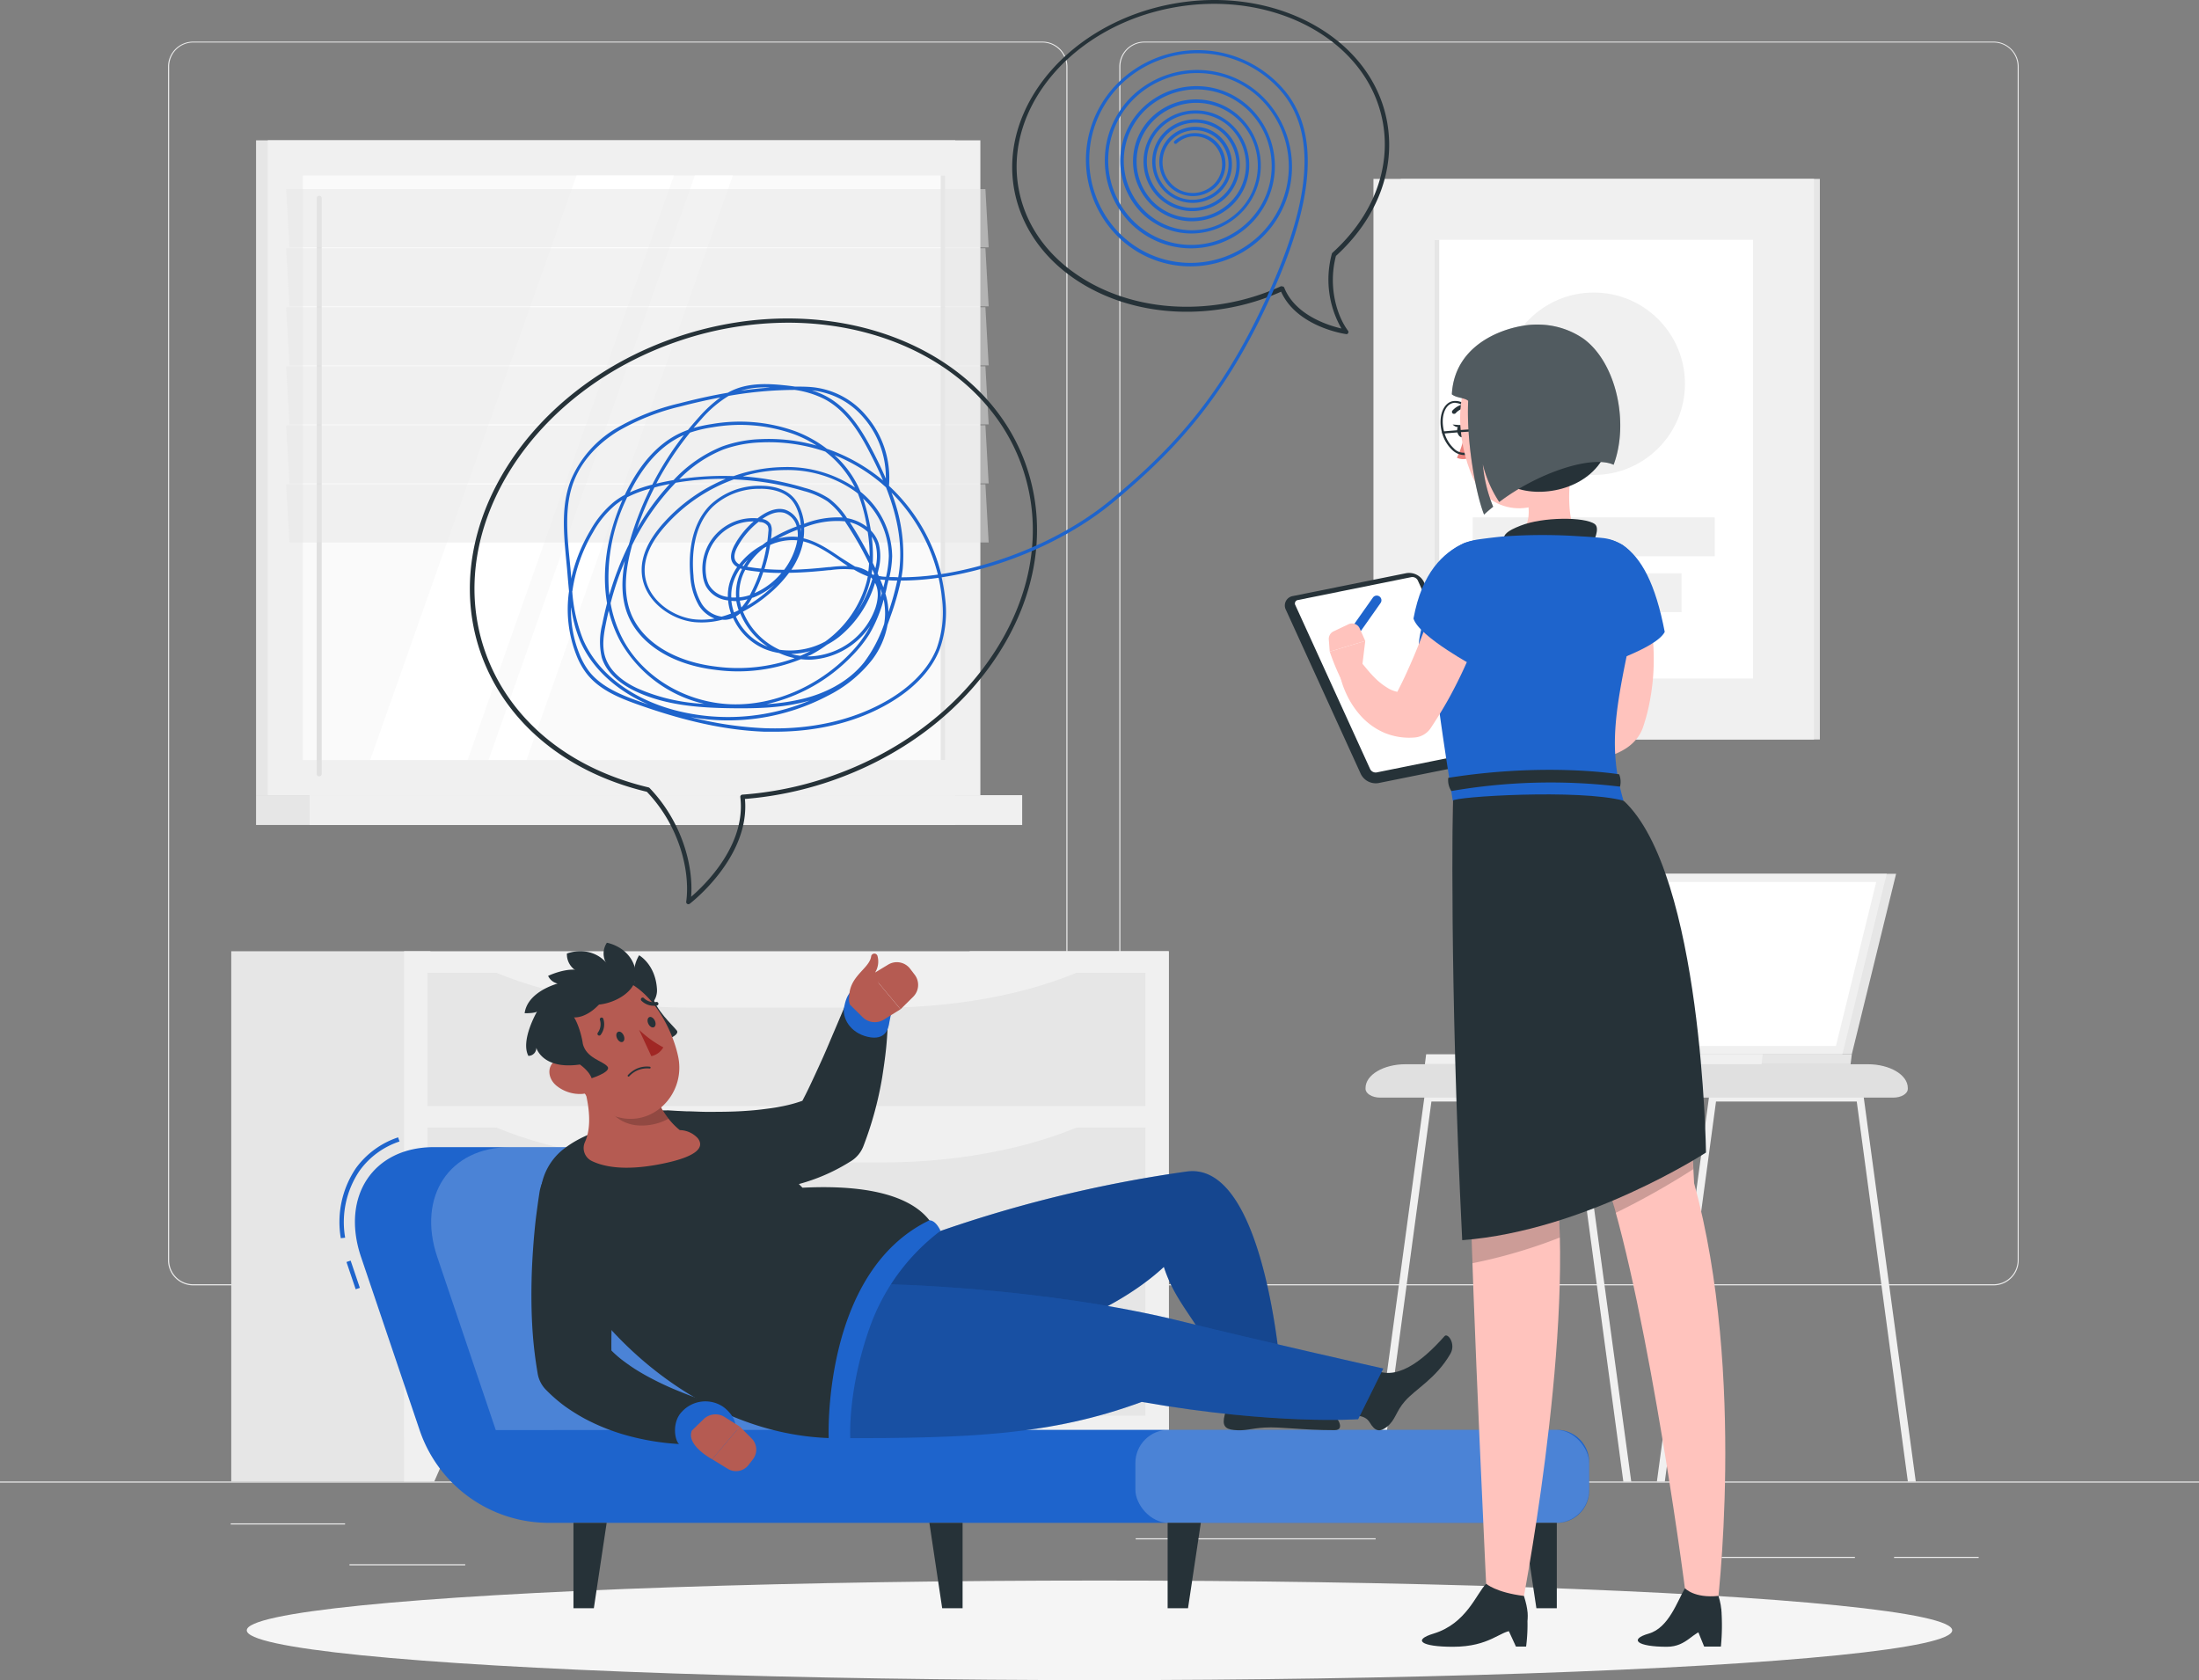 <svg xmlns="http://www.w3.org/2000/svg" width="486.467" height="371.687" viewBox="0 0 486.467 371.687">
  <rect x="0" y="0" width="486.467" height="371.687" fill="#808080" stroke="none"/>
  <g id="Psychologist-rafiki" transform="translate(0 -45.534)">
    <g id="freepik--background-complete--inject-1" transform="translate(0 54.744)">
      <rect id="Rectangle_1538" data-name="Rectangle 1538" width="486.467" height="0.243" transform="translate(0 318.539)" fill="#ebebeb"/>
      <rect id="Rectangle_1539" data-name="Rectangle 1539" width="25.296" height="0.243" transform="translate(51.04 327.801)" fill="#ebebeb"/>
      <rect id="Rectangle_1540" data-name="Rectangle 1540" width="52.636" height="0.243" transform="translate(142.37 325.164)" fill="#ebebeb"/>
      <rect id="Rectangle_1541" data-name="Rectangle 1541" width="25.608" height="0.243" transform="translate(77.309 336.84)" fill="#ebebeb"/>
      <rect id="Rectangle_1542" data-name="Rectangle 1542" width="18.71" height="0.243" transform="translate(419.014 335.205)" fill="#ebebeb"/>
      <rect id="Rectangle_1543" data-name="Rectangle 1543" width="29.47" height="0.243" transform="translate(380.875 335.205)" fill="#ebebeb"/>
      <rect id="Rectangle_1544" data-name="Rectangle 1544" width="53.083" height="0.243" transform="translate(251.241 331.099)" fill="#ebebeb"/>
      <path id="Path_5031" data-name="Path 5031" d="M231.62,330.146H43.756a5.555,5.555,0,0,1-5.546-5.555V60.507A5.555,5.555,0,0,1,43.756,55H231.62a5.555,5.555,0,0,1,5.555,5.555V324.59A5.555,5.555,0,0,1,231.62,330.146ZM43.756,55.195a5.312,5.312,0,0,0-5.3,5.312V324.59a5.312,5.312,0,0,0,5.3,5.312H231.62a5.322,5.322,0,0,0,5.312-5.312V60.507a5.322,5.322,0,0,0-5.312-5.312Z" transform="translate(-1.034 -55)" fill="#ebebeb"/>
      <path id="Path_5032" data-name="Path 5032" d="M447.929,330.146H260.055a5.565,5.565,0,0,1-5.555-5.555V60.507A5.565,5.565,0,0,1,260.055,55H447.929a5.555,5.555,0,0,1,5.536,5.507V324.59A5.556,5.556,0,0,1,447.929,330.146ZM260.055,55.195a5.322,5.322,0,0,0-5.312,5.312V324.59a5.322,5.322,0,0,0,5.312,5.312H447.929a5.322,5.322,0,0,0,5.312-5.312V60.507a5.322,5.322,0,0,0-5.312-5.312Z" transform="translate(-6.888 -55)" fill="#ebebeb"/>
      <rect id="Rectangle_1545" data-name="Rectangle 1545" width="154.677" height="144.87" transform="translate(56.644 21.833)" fill="#e6e6e6"/>
      <rect id="Rectangle_1546" data-name="Rectangle 1546" width="157.635" height="144.87" transform="translate(59.242 21.833)" fill="#f0f0f0"/>
      <rect id="Rectangle_1547" data-name="Rectangle 1547" width="154.677" height="6.596" transform="translate(56.644 166.703)" fill="#e6e6e6"/>
      <rect id="Rectangle_1548" data-name="Rectangle 1548" width="157.635" height="6.596" transform="translate(68.495 166.703)" fill="#f0f0f0"/>
      <rect id="Rectangle_1549" data-name="Rectangle 1549" width="129.313" height="142.087" transform="translate(209.093 29.616) rotate(90)" fill="#fafafa"/>
      <path id="Path_5033" data-name="Path 5033" d="M84.17,214.753,129.82,85.44h21.541L105.72,214.753Z" transform="translate(-2.278 -55.824)" fill="#fff"/>
      <path id="Path_5034" data-name="Path 5034" d="M72.565,218.488a.555.555,0,0,0,.555-.555V90.625a.555.555,0,1,0-1.109,0V217.933a.555.555,0,0,0,.555.555Z" transform="translate(-1.949 -55.949)" fill="#e0e0e0"/>
      <path id="Path_5035" data-name="Path 5035" d="M111.08,214.753,156.72,85.44h8.406l-45.65,129.313Z" transform="translate(-3.006 -55.824)" fill="#fff"/>
      <rect id="Rectangle_1550" data-name="Rectangle 1550" width="129.313" height="0.992" transform="translate(209.093 29.606) rotate(90)" fill="#e6e6e6"/>
      <path id="Path_5036" data-name="Path 5036" d="M220.477,101.412H65.8L65.08,88.54H219.757Z" transform="translate(-1.761 -55.908)" fill="#e6e6e6" opacity="0.5"/>
      <path id="Path_5037" data-name="Path 5037" d="M220.477,114.832H65.8l-.72-12.862H219.757Z" transform="translate(-1.761 -56.271)" fill="#e6e6e6" opacity="0.5"/>
      <path id="Path_5038" data-name="Path 5038" d="M220.477,128.252H65.8l-.72-12.862H219.757Z" transform="translate(-1.761 -56.634)" fill="#e6e6e6" opacity="0.5"/>
      <path id="Path_5039" data-name="Path 5039" d="M220.477,141.672H65.8l-.72-12.862H219.757Z" transform="translate(-1.761 -56.998)" fill="#e6e6e6" opacity="0.5"/>
      <path id="Path_5040" data-name="Path 5040" d="M220.477,155.1H65.8l-.72-12.862H219.757Z" transform="translate(-1.761 -57.361)" fill="#e6e6e6" opacity="0.5"/>
      <path id="Path_5041" data-name="Path 5041" d="M220.477,168.522H65.8l-.72-12.862H219.757Z" transform="translate(-1.761 -57.724)" fill="#e6e6e6" opacity="0.5"/>
      <rect id="Rectangle_1551" data-name="Rectangle 1551" width="44.054" height="117.307" transform="translate(214.503 201.232)" fill="#e6e6e6"/>
      <path id="Path_5042" data-name="Path 5042" d="M258.685,381.956h6.684V365.98H251.69Z" transform="translate(-6.812 -63.417)" fill="#f0f0f0"/>
      <rect id="Rectangle_1552" data-name="Rectangle 1552" width="44.054" height="117.307" transform="translate(51.157 201.232)" fill="#e6e6e6"/>
      <rect id="Rectangle_1553" data-name="Rectangle 1553" width="169.174" height="107.5" transform="translate(89.383 201.232)" fill="#f0f0f0"/>
      <rect id="Rectangle_1554" data-name="Rectangle 1554" width="158.812" height="29.48" transform="translate(94.569 205.999)" fill="#e6e6e6"/>
      <path id="Path_5043" data-name="Path 5043" d="M197.9,274.38H155.878c-18.252,0-35.7-3.639-48.248-10.06H246.147C233.6,270.741,216.151,274.38,197.9,274.38Z" transform="translate(-2.913 -60.665)" fill="#f0f0f0"/>
      <path id="Path_5044" data-name="Path 5044" d="M98.554,381.956H91.87V365.98h13.679Z" transform="translate(-2.487 -63.417)" fill="#f0f0f0"/>
      <rect id="Rectangle_1555" data-name="Rectangle 1555" width="158.812" height="29.48" transform="translate(94.569 240.237)" fill="#e6e6e6"/>
      <path id="Path_5045" data-name="Path 5045" d="M197.9,309.58H155.878c-18.252,0-35.7-3.639-48.248-10.06H246.147C233.6,305.941,216.151,309.58,197.9,309.58Z" transform="translate(-2.913 -61.618)" fill="#f0f0f0"/>
      <rect id="Rectangle_1556" data-name="Rectangle 1556" width="158.812" height="29.48" transform="translate(94.569 274.484)" fill="#e6e6e6"/>
      <path id="Path_5046" data-name="Path 5046" d="M197.9,344.78H155.878c-18.252,0-35.7-3.639-48.248-10.06H246.147C233.6,341.141,216.151,344.78,197.9,344.78Z" transform="translate(-2.913 -62.571)" fill="#f0f0f0"/>
      <rect id="Rectangle_1557" data-name="Rectangle 1557" width="92.721" height="124.02" transform="translate(402.591 154.385) rotate(180)" fill="#e6e6e6"/>
      <rect id="Rectangle_1558" data-name="Rectangle 1558" width="97.459" height="124.02" transform="translate(401.297 154.385) rotate(180)" fill="#f0f0f0"/>
      <rect id="Rectangle_1559" data-name="Rectangle 1559" width="97.04" height="70.479" transform="translate(387.812 43.85) rotate(90)" fill="#fff"/>
      <rect id="Rectangle_1560" data-name="Rectangle 1560" width="53.55" height="8.591" transform="translate(379.337 113.843) rotate(180)" fill="#f0f0f0"/>
      <rect id="Rectangle_1561" data-name="Rectangle 1561" width="38.878" height="8.591" transform="translate(372.002 126.209) rotate(180)" fill="#f0f0f0"/>
      <circle id="Ellipse_417" data-name="Ellipse 417" cx="20.179" cy="20.179" r="20.179" transform="translate(332.393 55.506)" fill="#f0f0f0"/>
      <rect id="Rectangle_1562" data-name="Rectangle 1562" width="97.04" height="1.06" transform="translate(318.383 43.85) rotate(90)" fill="#e6e6e6"/>
      <path id="Path_5047" data-name="Path 5047" d="M357.728,294.881a.856.856,0,0,0-.846-.681H324.4a.846.846,0,0,0-.837.681L312,380.013h1.751l11.354-84.062h31.134l11.325,84.1h1.751Z" transform="translate(-8.444 -61.474)" fill="#f0f0f0"/>
      <path id="Path_5048" data-name="Path 5048" d="M422.478,294.881a.856.856,0,0,0-.846-.681H389.116a.846.846,0,0,0-.837.681L376.74,380.013h1.751l11.325-84.062H420.95l11.306,84.062h1.751Z" transform="translate(-10.197 -61.474)" fill="#f0f0f0"/>
      <path id="Path_5049" data-name="Path 5049" d="M421.609,287.52H319.334c-4.865,0-8.844,2.354-8.844,5.254v.185c0,1.051,1.44,1.946,3.22,1.946H427.232c1.78,0,3.22-.856,3.22-1.946v-.185C430.453,289.874,426.493,287.52,421.609,287.52Z" transform="translate(-8.404 -61.293)" fill="#e0e0e0"/>
      <path id="Path_5050" data-name="Path 5050" d="M428.976,244.21H361.357l-9.8,39.929h67.619Z" transform="translate(-9.515 -60.121)" fill="#e6e6e6"/>
      <path id="Path_5051" data-name="Path 5051" d="M419.171,285.25l-.272,2.209H351.27l.272-2.209Z" transform="translate(-9.507 -61.232)" fill="#e6e6e6"/>
      <path id="Path_5052" data-name="Path 5052" d="M426.846,244.21H359.217l-9.8,39.929h67.619Z" transform="translate(-9.457 -60.121)" fill="#f0f0f0"/>
      <path id="Path_5053" data-name="Path 5053" d="M415.673,282.361l8.912-36.281H360.712l-8.9,36.281Z" transform="translate(-9.522 -60.172)" fill="#fff"/>
      <path id="Path_5054" data-name="Path 5054" d="M398.731,285.25l-.272,2.209H323.99l.272-2.209Z" transform="translate(-8.769 -61.232)" fill="#f0f0f0"/>
    </g>
    <g id="freepik--Shadow--inject-1" transform="translate(54.591 395.193)">
      <ellipse id="freepik--path--inject-1" cx="188.642" cy="11.014" rx="188.642" ry="11.014" fill="#f5f5f5"/>
    </g>
    <g id="freepik--character-1--inject-1" transform="translate(75.09 254.098)">
      <rect id="Rectangle_1563" data-name="Rectangle 1563" width="0.973" height="6.363" transform="translate(1.558 70.626) rotate(-18.68)" fill="#1e64cc"/>
      <path id="Path_5055" data-name="Path 5055" d="M77.482,326.459a21.288,21.288,0,0,1,3.347-15.5,18.9,18.9,0,0,1,9.33-6.811l.311.915a17.736,17.736,0,0,0-8.844,6.48,20.266,20.266,0,0,0-3.181,14.8Z" transform="translate(-77.178 -261.098)" fill="#1e64cc"/>
      <path id="Path_5056" data-name="Path 5056" d="M346.6,368.91H195.36l-12.93-38.217c-4.544-13.456-19.138-24.323-32.593-24.323H98.184c-13.446,0-20.665,10.907-16.122,24.323l12.95,38.275A30.161,30.161,0,0,0,123.6,389.488H346.6a7.141,7.141,0,0,0,7.141-7.141v-6.285a7.141,7.141,0,0,0-7.141-7.151Z" transform="translate(-77.274 -261.158)" fill="#1e64cc"/>
      <path id="Path_5057" data-name="Path 5057" d="M182.9,330.693c-4.544-13.456-19.138-24.323-32.593-24.323H115.514c-13.456,0-20.665,10.907-16.122,24.323l12.94,38.275,83.488-.058Z" transform="translate(-77.743 -261.158)" fill="#fff" opacity="0.2"/>
      <rect id="Rectangle_1564" data-name="Rectangle 1564" width="100.368" height="20.578" rx="7.34" transform="translate(276.451 128.33) rotate(180)" fill="#fff" opacity="0.2"/>
      <path id="Path_5058" data-name="Path 5058" d="M270,410.694H265.49V391.8h7.346Z" transform="translate(-82.275 -263.47)" fill="#263238"/>
      <path id="Path_5059" data-name="Path 5059" d="M349.261,410.694h4.514V391.8H346.42Z" transform="translate(-84.466 -263.47)" fill="#263238"/>
      <path id="Path_5060" data-name="Path 5060" d="M134.9,410.694H130.39V391.8h7.346Z" transform="translate(-78.619 -263.47)" fill="#263238"/>
      <path id="Path_5061" data-name="Path 5061" d="M214.151,410.694h4.514V391.8H211.32Z" transform="translate(-80.809 -263.47)" fill="#263238"/>
      <path id="Path_5062" data-name="Path 5062" d="M148.21,271.94c.8,3.181,4.349,6.382,5.39,7.667s-4.145,2.753-4.145,2.753l-5.205-5.633Z" transform="translate(-78.994 -260.226)" fill="#263238"/>
      <path id="Path_5063" data-name="Path 5063" d="M151.6,297.241l1.946.117,2.121.1c1.43,0,2.86.107,4.291.117,2.86,0,5.7,0,8.465-.185,1.382-.088,2.753-.2,4.086-.37s2.656-.331,3.892-.584a30.772,30.772,0,0,0,6.733-2l-3.405,3.678c1.022-1.858,2.072-3.8,3.045-5.838s1.946-4.154,2.919-6.3,1.868-4.33,2.812-6.528,1.868-4.456,2.831-6.577l.088-.195a4.651,4.651,0,0,1,8.883,1.858c0,2.676-.117,5.166-.331,7.735s-.584,5.079-.973,7.618a78.089,78.089,0,0,1-4.184,15.333,6.81,6.81,0,0,1-2.744,3.279l-.662.4a41.679,41.679,0,0,1-10.7,4.612,64.477,64.477,0,0,1-10.5,2.053,87.008,87.008,0,0,1-10.255.593c-1.693,0-3.386,0-5.079-.136-.846,0-1.7-.1-2.549-.175l-1.294-.126-1.411-.165a9.194,9.194,0,0,1,1.469-18.3Z" transform="translate(-78.924 -260.172)" fill="#263238"/>
      <path id="Path_5064" data-name="Path 5064" d="M198.369,270.1c-4.991-1.119-5.945,1.9-6.431,4.271s1.255,5.692,5.205,6.606,4.612-1.81,4.8-3.24S204.138,271.4,198.369,270.1Z" transform="translate(-80.282 -260.17)" fill="#1e64cc"/>
      <path id="Path_5065" data-name="Path 5065" d="M200.785,277.083l3.658-2.277-6.4-7.667s-6.12,3.22-4.777,6.665l2.8,2.763A3.833,3.833,0,0,0,200.785,277.083Z" transform="translate(-80.315 -260.096)" fill="#b55b52"/>
      <path id="Path_5066" data-name="Path 5066" d="M193.246,273.51c-1.129-5.838,4.213-7.511,4.69-10.469a.72.72,0,0,1,1.421-.117,4.6,4.6,0,0,1-.409,3.4c-.7.817,2.987,5.205-.321,7.161a16.239,16.239,0,0,0-5.38.029Z" transform="translate(-80.316 -259.967)" fill="#b55b52"/>
      <path id="Path_5067" data-name="Path 5067" d="M207.734,267.122l-1.022-1.343a3.7,3.7,0,0,0-4.865-.924l-3.658,2.209,6.4,7.667,2.783-2.753A3.7,3.7,0,0,0,207.734,267.122Z" transform="translate(-80.454 -260.02)" fill="#b55b52"/>
      <path id="Path_5068" data-name="Path 5068" d="M311.288,368.464c-1.168-1.946-3.512-1.44-6.168-1.946,0,0,4.407-11.383,6.811-9.982,4.923,2.919,10.7-1.323,15.888-7.19.72-.817,2.569,1.712,1.3,3.892-3.162,5.487-7.706,7.784-10.07,10.5-2.024,2.306-2.033,4.106-3.96,5.653C313.487,370.653,312.446,370.41,311.288,368.464Z" transform="translate(-83.348 -262.317)" fill="#263238"/>
      <path id="Path_5069" data-name="Path 5069" d="M278.451,367c.574-2.2,1.148-5.283-.331-7.55,0,0,11.189-4.865,11.889-2.189,1.42,5.517,2.763,8.066,12.23,9.729,1.07.195,3.036,3.347.506,3.347-7.316,0-11.889-.788-15.46-.574-3.065.175-4.339.817-6.811.535C278.461,370.1,277.867,369.215,278.451,367Z" transform="translate(-82.617 -262.513)" fill="#263238"/>
      <path id="Path_5070" data-name="Path 5070" d="M154.676,300.246c-8.64-.71-19.877,1.2-26.4,6.178a13.281,13.281,0,0,0-5.04,13.718c5.2,21.268,32.3,50.456,65.508,50.456l22.27-41.544s2.462-15.518-30.161-13.874C171.517,305.578,163.257,300.976,154.676,300.246Z" transform="translate(-78.416 -260.988)" fill="#263238"/>
      <path id="Path_5071" data-name="Path 5071" d="M209.832,326.307a287.986,287.986,0,0,1,57.977-14.39c17.766-2.432,21,46.7,21,46.7l-12.93,2.121c-2.384-13.679-9.827-17.386-13.125-27.719-13.874,12.921-44.59,24.08-67.6,14.711,3.522-9.175,4.816-10.624,8.367-16.112C206.524,327.018,209.832,326.307,209.832,326.307Z" transform="translate(-80.371 -261.306)" fill="#1e64cc"/>
      <path id="Path_5072" data-name="Path 5072" d="M209.832,326.307a287.986,287.986,0,0,1,57.977-14.39c17.766-2.432,21,46.7,21,46.7l-12.93,2.121c-2.384-13.679-9.827-17.386-13.125-27.719-13.874,12.921-44.59,24.08-67.6,14.711,3.522-9.175,4.816-10.624,8.367-16.112C206.524,327.018,209.832,326.307,209.832,326.307Z" transform="translate(-80.371 -261.306)" opacity="0.3"/>
      <path id="Path_5073" data-name="Path 5073" d="M200.086,337.5s35.775.525,67.3,8.455c15.11,3.794,43.782,10.235,43.782,10.235L305.611,367.4s-18.252,1.352-47.878-3.824c-19.984,7.355-37.828,8.036-67.132,8.036C190.4,353.193,200.086,337.5,200.086,337.5Z" transform="translate(-80.248 -262)" fill="#1e64cc"/>
      <path id="Path_5074" data-name="Path 5074" d="M200.086,337.5s35.775.525,67.3,8.455c15.11,3.794,43.782,10.235,43.782,10.235L305.611,367.4s-18.252,1.352-47.878-3.824c-19.984,7.355-37.828,8.036-67.132,8.036C190.4,353.193,200.086,337.5,200.086,337.5Z" transform="translate(-80.248 -262)" opacity="0.2"/>
      <path id="Path_5075" data-name="Path 5075" d="M140.843,319.3l-.915,8.688c-.311,2.919-.555,5.838-.808,8.756-.107,1.45-.224,2.919-.292,4.349s-.165,2.919-.234,4.31c-.078,2.841-.126,5.643,0,8.309l-2.033-4.534a23.827,23.827,0,0,0,4.252,4.281c.866.652,1.78,1.323,2.744,1.946s2,1.226,3.065,1.81a66.237,66.237,0,0,0,6.742,3.172c1.177.477,2.364.973,3.58,1.382.6.224,1.206.448,1.819.642l1.722.6.516.185a4.583,4.583,0,0,1-1.284,8.9c-.9.049-1.586.088-2.374.1s-1.508,0-2.257,0c-1.508-.058-3.006-.156-4.514-.321a56.061,56.061,0,0,1-9.029-1.771,45.868,45.868,0,0,1-8.961-3.619,42.393,42.393,0,0,1-4.349-2.724,34.5,34.5,0,0,1-4.077-3.532,6.7,6.7,0,0,1-1.946-3.736l-.136-.827a91.265,91.265,0,0,1-1.08-10.06c-.175-3.289-.195-6.538-.126-9.729s.272-6.412.535-9.593c.146-1.586.292-3.172.5-4.758s.409-3.123.681-4.865a9.2,9.2,0,0,1,18.243,2.423Z" transform="translate(-78.36 -261.226)" fill="#263238"/>
      <path id="Path_5076" data-name="Path 5076" d="M164.844,373.267c3.95-3.055,1.3-6.373-.642-7.842a7.034,7.034,0,0,0-9.2,1.051c-2.306,2.345-1.625,6.684-.36,7.385S159.561,377.344,164.844,373.267Z" transform="translate(-79.243 -262.722)" fill="#1e64cc"/>
      <path id="Path_5077" data-name="Path 5077" d="M164.563,367.724l3.347,2.111-6.11,7.229s-5.838-3.094-4.495-6.344l2.569-2.5a3.794,3.794,0,0,1,4.69-.5Z" transform="translate(-79.342 -262.802)" fill="#b55b52"/>
      <path id="Path_5078" data-name="Path 5078" d="M170.949,377.139l-.973,1.265a3.493,3.493,0,0,1-4.6.846l-3.444-2.111,6.11-7.229,2.617,2.627A3.493,3.493,0,0,1,170.949,377.139Z" transform="translate(-79.472 -262.877)" fill="#b55b52"/>
      <path id="Path_5079" data-name="Path 5079" d="M130,285.12c2.345,5.069,5.429,14.059,2.919,19.556a3.181,3.181,0,0,0,1.459,4.154c2.5,1.245,7.034,2.267,14.866.788,9.583-1.81,9.885-4.193,8.64-5.789a5.555,5.555,0,0,0-3.979-1.8c-3.152-2.5-6.616-7.832-5.069-11.627Z" transform="translate(-78.608 -260.583)" fill="#b55b52"/>
      <path id="Path_5080" data-name="Path 5080" d="M148.983,290.71l-10.615,5.838c-.5.808,1.946,4.086,6.129,4.563a12.415,12.415,0,0,0,7.122-1.44C149.508,297,147.952,293.483,148.983,290.71Z" transform="translate(-78.833 -260.734)" opacity="0.2"/>
      <path id="Path_5081" data-name="Path 5081" d="M149.014,270.261c-.321-5.507-3.95-7.511-3.95-7.511a7.6,7.6,0,0,0-.9,5.75l-8.319,6.665C139.43,278.327,149.335,275.768,149.014,270.261Z" transform="translate(-78.766 -259.977)" fill="#263238"/>
      <path id="Path_5082" data-name="Path 5082" d="M127.549,284.53c3.989,7.3,5.954,11.763,11.549,13.835,8.426,3.113,16.083-4.67,14.351-13.008-1.557-7.5-7.783-18.165-16.54-17.7a11.325,11.325,0,0,0-9.36,16.871Z" transform="translate(-78.502 -260.11)" fill="#b55b52"/>
      <path id="Path_5083" data-name="Path 5083" d="M140.305,281.6c.282.613.846.973,1.245.769s.486-.837.2-1.45-.846-.973-1.245-.759S140,280.976,140.305,281.6Z" transform="translate(-78.882 -260.447)" fill="#263238"/>
      <path id="Path_5084" data-name="Path 5084" d="M147.405,278.268c.282.613.846.973,1.245.769s.486-.837.2-1.45-.846-.973-1.245-.769S147.113,277.655,147.405,278.268Z" transform="translate(-79.075 -260.356)" fill="#263238"/>
      <path id="Path_5085" data-name="Path 5085" d="M145.3,279.68a24.227,24.227,0,0,0,5.371,3.892,3.947,3.947,0,0,1-2.656,1.946Z" transform="translate(-79.022 -260.435)" fill="#a02724"/>
      <path id="Path_5086" data-name="Path 5086" d="M143.907,288.974a6.354,6.354,0,0,0-1.148.973.2.2,0,0,0,.292.272,5.341,5.341,0,0,1,4.514-1.742.2.2,0,0,0,.224-.156.2.2,0,0,0-.156-.234A5.448,5.448,0,0,0,143.907,288.974Z" transform="translate(-78.953 -260.662)" fill="#263238"/>
      <path id="Path_5087" data-name="Path 5087" d="M136.512,277a.379.379,0,0,0-.126.409,3.162,3.162,0,0,1-.448,2.831.409.409,0,0,0,.049.564.4.4,0,0,0,.555-.049,3.892,3.892,0,0,0,.6-3.571.389.389,0,0,0-.486-.263.273.273,0,0,0-.146.078Z" transform="translate(-78.766 -260.36)" fill="#263238"/>
      <path id="Path_5088" data-name="Path 5088" d="M146.07,272.37a.36.36,0,0,0-.234.117.4.4,0,0,0,0,.564,3.892,3.892,0,0,0,3.464,1.061.389.389,0,0,0,.292-.477.4.4,0,0,0-.477-.292,3.133,3.133,0,0,1-2.734-.876.389.389,0,0,0-.311-.1Z" transform="translate(-79.034 -260.237)" fill="#263238"/>
      <path id="Path_5089" data-name="Path 5089" d="M132.475,282.93c.827,3.172,4.388,3.7,5.439,4.972s-4.116,2.792-4.116,2.792l-3.3-2.676Z" transform="translate(-78.622 -260.523)" fill="#263238"/>
      <path id="Path_5090" data-name="Path 5090" d="M126.506,292.25a8.241,8.241,0,0,0,5.7,1.8c2.676-.233,2.919-2.822,1.236-4.865-1.5-1.819-4.7-3.892-6.937-2.656S124.511,290.635,126.506,292.25Z" transform="translate(-78.471 -260.611)" fill="#b55b52"/>
      <path id="Path_5091" data-name="Path 5091" d="M131.471,287.006c2.043-2.335-.234-9.029-1.255-10.43,1.187-.973,5.779-6.071,3.259-9.185s-8.99,0-8.99,0a3.065,3.065,0,0,0,2.092,1.7c-2.851.856-6.811,2.919-7.287,6.567,2.685,0,2.773-.428,2.773-.428s-3.756,6.412-1.946,9.856a1.742,1.742,0,0,0,1.751-1.8S123.182,288.193,131.471,287.006Z" transform="translate(-78.318 -260.065)" fill="#263238"/>
      <path id="Path_5092" data-name="Path 5092" d="M137.656,264.389c-3.707-4.1-8.756-2.053-8.756-2.053a4.261,4.261,0,0,0,2.51,4.047l-.973,10.08C135.243,276.677,141.363,268.475,137.656,264.389Z" transform="translate(-78.578 -259.952)" fill="#263238"/>
      <path id="Path_5093" data-name="Path 5093" d="M144.213,266.195c-1.031-5.419-6.392-6.295-6.392-6.295a4.252,4.252,0,0,0,0,4.758l-6.081,8.095C135.739,275.428,145.244,271.614,144.213,266.195Z" transform="translate(-78.655 -259.9)" fill="#263238"/>
      <path id="Path_5094" data-name="Path 5094" d="M193.2,371.219c-1.946.973-4.777,0-4.777,0S186.9,334.471,210.7,323.01c1.489,0,2.462,2.325,2.462,2.325a46.175,46.175,0,0,0-15.567,21.122C192.554,360.517,193.2,371.219,193.2,371.219Z" transform="translate(-80.189 -261.608)" fill="#1e64cc"/>
    </g>
    <g id="freepik--character-2--inject-1" transform="translate(284.235 117.338)">
      <path id="Path_5095" data-name="Path 5095" d="M357.313,148.65c-1.08,5.517-2.16,15.635,1.7,19.313a40.961,40.961,0,0,0-18.933,10.459c-3.892-7.2,1.78-10.459,1.78-10.459,6.149-1.469,5.993-6.032,4.923-10.323Z" transform="translate(-293.402 -120.129)" fill="#ffc3bd"/>
      <path id="Path_5096" data-name="Path 5096" d="M341.89,173.346c1.265-5.108-2.53-5.9,3.736-8.328,4.865-1.946,14.224-2,16.443-.341,1.236.973-.389,4.067-.389,4.067Z" transform="translate(-293.488 -120.531)" fill="#263238"/>
      <path id="Path_5097" data-name="Path 5097" d="M370.751,173.3c.2.486.311.759.457,1.119l.389.973c.253.671.457,1.343.671,2,.418,1.343.788,2.685,1.119,4.028a57.4,57.4,0,0,1,1.382,8.241,49.678,49.678,0,0,1-1.177,16.939c-.185.691-.36,1.391-.593,2.082l-.156.516-.088.263-.136.409a8.25,8.25,0,0,1-1.1,2.1,9.8,9.8,0,0,1-2.734,2.549,14.469,14.469,0,0,1-2.549,1.275,30.462,30.462,0,0,1-8.756,1.7,71.854,71.854,0,0,1-15.956-.9,2.851,2.851,0,0,1,.146-5.643h.107a141.482,141.482,0,0,0,14.5-2.17,33.679,33.679,0,0,0,3.289-.876,15.239,15.239,0,0,0,2.724-1.09c.72-.36,1.138-.9.8-.623a1.441,1.441,0,0,0-.243.409v-.049l.049-.195.088-.409c.136-.525.224-1.07.331-1.615a44.492,44.492,0,0,0,.146-13.407,62.326,62.326,0,0,0-1.265-6.811c-.272-1.119-.584-2.238-.915-3.327l-.525-1.615-.272-.778-.234-.652-.107-.282a5.711,5.711,0,0,1,10.6-4.232Z" transform="translate(-293.414 -120.701)" fill="#ffc3bd"/>
      <path id="Path_5098" data-name="Path 5098" d="M343.01,217.762l-8.62-.973L337.5,209.2a49.934,49.934,0,0,1,7.394,4.106Z" transform="translate(-293.285 -121.768)" fill="#ffc3bd"/>
      <path id="Path_5099" data-name="Path 5099" d="M330.993,212.748l1.888-3.123a1.868,1.868,0,0,1,1.946-.876l2.627.477-3.113,7.589-2.637-1.489a1.868,1.868,0,0,1-.71-2.578Z" transform="translate(-293.186 -121.755)" fill="#ffc3bd"/>
      <path id="Path_5100" data-name="Path 5100" d="M368.659,169.366c4.261,2.919,7.316,8.669,9.36,19.284-1.946,3.814-15.45,7.91-15.45,7.91S353.783,161.193,368.659,169.366Z" transform="translate(-293.978 -120.657)" fill="#1e64cc"/>
      <path id="Path_5101" data-name="Path 5101" d="M337.956,217.228,312.834,222.3a3.687,3.687,0,0,1-3.892-2.024L292.4,184.021a2.111,2.111,0,0,1,1.527-3.1l25.121-5.069a3.687,3.687,0,0,1,3.892,2.024l16.54,36.252a2.111,2.111,0,0,1-1.528,3.1Z" transform="translate(-292.142 -120.864)" fill="#263238"/>
      <path id="Path_5102" data-name="Path 5102" d="M312.5,219.968a1.362,1.362,0,0,1-1.43-.749l-16.54-36.252a.769.769,0,0,1,.555-1.138L320.2,176.76a1.352,1.352,0,0,1,1.42.739l16.54,36.252a.778.778,0,0,1-.555,1.148Z" transform="translate(-292.203 -120.89)" fill="#fff"/>
      <path id="Path_5103" data-name="Path 5103" d="M306.691,191.75a1.051,1.051,0,0,1-.846-1.644l6.178-8.756a1.041,1.041,0,0,1,1.693,1.206l-6.168,8.756A1.061,1.061,0,0,1,306.691,191.75Z" transform="translate(-292.507 -121.004)" fill="#1e64cc"/>
      <path id="Path_5104" data-name="Path 5104" d="M324.692,181.473c.156,3.717-5.7,12.308,1.537,17.289.846,7.5,1.946,14.886,3.892,27.242H367.9c-4.028-13.621-1.216-22.776,3.785-46.7a9.554,9.554,0,0,0-8.387-11.451c-1.508-.156-3.1-.282-4.738-.36a121.461,121.461,0,0,0-17.153,0c-1.858.175-3.775.409-5.6.662A12.96,12.96,0,0,0,324.692,181.473Z" transform="translate(-292.966 -120.631)" fill="#1e64cc"/>
      <path id="Path_5105" data-name="Path 5105" d="M329.3,222.351a4.369,4.369,0,0,0,.681,2.919,128.613,128.613,0,0,1,37.312-.973,4.486,4.486,0,0,0-.185-2.724S351.132,218.887,329.3,222.351Z" transform="translate(-293.146 -122.076)" fill="#263238"/>
      <path id="Path_5106" data-name="Path 5106" d="M309.238,199.229l.973-7.959-7.861,2.364a51.248,51.248,0,0,0,3.376,7.783Z" transform="translate(-292.418 -121.283)" fill="#ffc3bd"/>
      <path id="Path_5107" data-name="Path 5107" d="M306.489,187.475l-3.3,1.566a1.849,1.849,0,0,0-1.051,1.819l.2,2.666,7.861-2.364-1.226-2.773a1.858,1.858,0,0,0-2.491-.915Z" transform="translate(-292.412 -121.175)" fill="#ffc3bd"/>
      <path id="Path_5108" data-name="Path 5108" d="M338.35,179.619c-.379,1.469-.739,2.724-1.158,4.047s-.846,2.6-1.294,3.892c-.924,2.559-1.946,5.1-3.036,7.6s-2.306,4.981-3.61,7.414-2.753,4.806-4.291,7.141l-.195.3a4.719,4.719,0,0,1-3.483,2.1,14.37,14.37,0,0,1-6.645-.973,15.06,15.06,0,0,1-5.118-3.541,19.38,19.38,0,0,1-3.143-4.514,23.342,23.342,0,0,1-1.031-2.393,21.988,21.988,0,0,1-.73-2.569,2.831,2.831,0,0,1,4.865-2.491l.379.438c.341.389.8.973,1.216,1.45s.866.973,1.313,1.411a14.6,14.6,0,0,0,2.734,2.17,6.567,6.567,0,0,0,2.539.973,5.449,5.449,0,0,0,2.17-.165l-3.678,2.393c1.168-2.15,2.277-4.339,3.308-6.606s2.014-4.553,2.919-6.888,1.79-4.69,2.607-7.064l1.187-3.571c.379-1.168.778-2.423,1.1-3.483v-.126a5.711,5.711,0,1,1,11,3.065Z" transform="translate(-292.478 -120.772)" fill="#ffc3bd"/>
      <path id="Path_5109" data-name="Path 5109" d="M332.608,168.983c-4.69,2.179-9.33,6.5-11.218,16.715,1.245,4.077,13.971,10.858,13.971,10.858S348.632,163.476,332.608,168.983Z" transform="translate(-292.933 -120.663)" fill="#1e64cc"/>
      <path id="Path_5110" data-name="Path 5110" d="M333.1,143.387c.146.73-.126,1.411-.6,1.5s-.973-.418-1.138-1.158.126-1.411.6-1.508S332.954,142.648,333.1,143.387Z" transform="translate(-293.202 -119.955)" fill="#263238"/>
      <path id="Path_5111" data-name="Path 5111" d="M332.158,142.216l-1.868-.156S331.467,143.257,332.158,142.216Z" transform="translate(-293.174 -119.951)" fill="#263238"/>
      <path id="Path_5112" data-name="Path 5112" d="M332.953,144.26a19.916,19.916,0,0,1-1.683,5.215,3.23,3.23,0,0,0,2.715,0Z" transform="translate(-293.201 -120.01)" fill="#ed847e"/>
      <path id="Path_5113" data-name="Path 5113" d="M332.667,148.667a3.892,3.892,0,0,1-2.52-1.109,8.134,8.134,0,0,1-2.257-3.756c-.924-3.269.058-6.421,2.179-7.015a3.473,3.473,0,0,1,3.25.973,8.173,8.173,0,0,1,2.267,3.843c.915,3.269-.058,6.412-2.179,7.005A2.715,2.715,0,0,1,332.667,148.667ZM330.8,137.1a2.5,2.5,0,0,0-.6.078c-1.858.525-2.685,3.405-1.839,6.412a7.6,7.6,0,0,0,2.121,3.61,2.987,2.987,0,0,0,2.792.9c1.868-.525,2.7-3.4,1.849-6.412h0a7.784,7.784,0,0,0-2.121-3.61,3.376,3.376,0,0,0-2.2-.944Z" transform="translate(-293.1 -119.806)" fill="#263238"/>
      <path id="Path_5114" data-name="Path 5114" d="M330.578,139.569a.379.379,0,0,1-.311-.117.448.448,0,0,1,0-.623,4.4,4.4,0,0,1,3.756-1.44.448.448,0,0,1,.36.516.428.428,0,0,1-.506.35,3.512,3.512,0,0,0-2.919,1.177A.438.438,0,0,1,330.578,139.569Z" transform="translate(-293.17 -119.824)" fill="#263238"/>
      <path id="Path_5115" data-name="Path 5115" d="M356.966,135.689c1.245,9.146,1.946,12.989-1.586,18.486-5.341,8.309-16.637,7.783-20.548-.808-3.522-7.783-4.972-21.4,2.987-26.717S355.71,126.514,356.966,135.689Z" transform="translate(-293.22 -119.476)" fill="#ffc3bd"/>
      <path id="Path_5116" data-name="Path 5116" d="M343.585,155.255c5.711,2.753,17.017,1.031,20.723-7.258s-.126-19.965-8.756-22.533c-8.494-2.51-16.073-.1-17.172,8.61S338.682,152.891,343.585,155.255Z" transform="translate(-293.383 -119.476)" fill="#263238"/>
      <path id="Path_5117" data-name="Path 5117" d="M328.133,144.1a.244.244,0,0,1-.029-.486c.117,0,11.675-1.138,17.63-.535a.243.243,0,0,1,.214.272.233.233,0,0,1-.263.214c-5.906-.594-17.416.516-17.513.535Z" transform="translate(-293.109 -119.974)" fill="#263238"/>
      <path id="Path_5118" data-name="Path 5118" d="M330.35,227.59s-.068,49.493,3.687,80.919c.593,29.509,3.96,98.412,3.96,98.412h7.443s11.559-58.726,7.92-93.664c15.158-49.912,5.2-85.618,5.2-85.618Z" transform="translate(-293.176 -122.266)" fill="#ffc3bd"/>
      <path id="Path_5119" data-name="Path 5119" d="M337.515,405.65c-2.17,2.209-4.368,8.825-11.617,11.023-4.7,1.42-2.822,2.919,4.271,2.919,8.2,0,10.469-3.571,13.242-3.571s4.368-1.79,2.462-7.676C339.694,407.586,337.515,405.65,337.515,405.65Z" transform="translate(-292.985 -127.085)" fill="#263238"/>
      <path id="Path_5120" data-name="Path 5120" d="M346.991,411.1a38.118,38.118,0,0,1-.126,8.6h-2.248L342,414Z" transform="translate(-293.491 -127.233)" fill="#263238"/>
      <path id="Path_5121" data-name="Path 5121" d="M340.5,227.59s15.46,57.734,24.216,84.645c9.2,28.215,17.824,92.6,17.844,94.735H389s6.655-52.188-5.011-94.764c-3.152-69.078-15.567-84.567-15.567-84.567Z" transform="translate(-293.45 -122.266)" fill="#ffc3bd"/>
      <path id="Path_5122" data-name="Path 5122" d="M382.83,406.67c-1.654,2.753-3.561,8.756-8,10.031s-2.646,2.919,4.009,2.919c4.514,0,5.838-3.571,8.406-3.571s4.806-1.8,3-7.686C384.844,408.937,382.83,406.67,382.83,406.67Z" transform="translate(-294.314 -127.113)" fill="#263238"/>
      <path id="Path_5123" data-name="Path 5123" d="M391.21,411.37a47.794,47.794,0,0,1-.088,8.338h-3.7l-2.316-5.7Z" transform="translate(-294.658 -127.24)" fill="#263238"/>
      <path id="Path_5124" data-name="Path 5124" d="M341.7,145.071a5.906,5.906,0,0,1-2.452,4.213c-1.771,1.168-3.425-.652-3.58-3-.146-2.111.613-5.273,2.7-5.478S341.984,142.863,341.7,145.071Z" transform="translate(-293.319 -119.917)" fill="#7f3e3b"/>
      <path id="Path_5125" data-name="Path 5125" d="M365.9,150.357c-4.767-2.238-16.793,1.761-25.3,8.231a26.483,26.483,0,0,1-3.629-8.338,31.785,31.785,0,0,0,2.286,9.389c-.71.564-1.382,1.148-2.014,1.732-1.8-4.476-3.95-16-3.512-25.16-.759-.72-2.539-.593-3.619-1.44.652-12.288,13.893-15.567,18.914-15.431a17.776,17.776,0,0,1,10.206,3.123C366.508,127.766,369.378,141.066,365.9,150.357Z" transform="translate(-293.169 -119.336)" fill="#263238"/>
      <path id="Path_5126" data-name="Path 5126" d="M365.9,150.357c-4.767-2.238-16.793,1.761-25.3,8.231a26.483,26.483,0,0,1-3.629-8.338,31.785,31.785,0,0,0,2.286,9.389c-.71.564-1.382,1.148-2.014,1.732-1.8-4.476-3.95-16-3.512-25.16-.759-.72-2.539-.593-3.619-1.44.652-12.288,13.893-15.567,18.914-15.431a17.776,17.776,0,0,1,10.206,3.123C366.508,127.766,369.378,141.066,365.9,150.357Z" transform="translate(-293.169 -119.336)" fill="#fff" opacity="0.2"/>
      <g id="Group_2327" data-name="Group 2327" transform="translate(41.144 179.355)" opacity="0.2">
        <path id="Path_5127" data-name="Path 5127" d="M334.43,321.781c.1,3.327.2,6.879.341,10.576a115.36,115.36,0,0,0,19.361-5.692c-.068-3.172-.234-6.256-.486-9.175a99.6,99.6,0,0,1-19.215,4.291Z" transform="translate(-334.43 -304.054)"/>
        <path id="Path_5128" data-name="Path 5128" d="M384.06,303.68A153.2,153.2,0,0,1,365,313.205c.117.35.224.7.341,1.041.662,2.024,1.313,4.242,1.946,6.606a169.984,169.984,0,0,0,17.172-9.671Q384.313,307.319,384.06,303.68Z" transform="translate(-335.257 -303.68)"/>
      </g>
      <path id="Path_5129" data-name="Path 5129" d="M330.347,227.551s-.837,38.83,2.063,97.235c27.359-2.082,53.93-19.391,53.93-19.391s-.8-61.645-18.213-77.835C358.29,224.924,330.541,226.666,330.347,227.551Z" transform="translate(-293.172 -122.227)" fill="#263238"/>
    </g>
    <g id="freepik--speech-bubbles--inject-1" transform="translate(103.944 45.534)">
      <path id="Path_5130" data-name="Path 5130" d="M155.185,247.535a.574.574,0,0,1-.253-.068.487.487,0,0,1-.234-.486c.915-6.626-1.43-16.705-8.708-24.323-18.311-4.378-31.766-15.791-36.972-31.328-9.029-27.242,10.77-58.376,44.152-69.448s67.891,2.024,76.93,29.188c4.378,13.193,2.189,27.69-6.168,40.815s-21.833,23.263-37.944,28.633a77.835,77.835,0,0,1-18.3,3.726c1.206,12.921-12.074,23.078-12.21,23.185A.555.555,0,0,1,155.185,247.535Zm22.027-128.651a75.431,75.431,0,0,0-23.691,3.892c-32.9,10.926-52.363,41.525-43.539,68.193,5.069,15.246,18.32,26.435,36.368,30.716a.467.467,0,0,1,.243.136c7.151,7.453,9.729,17.2,9.194,24.061,2.977-2.549,12.181-11.4,10.877-22.047a.477.477,0,0,1,.107-.37.506.506,0,0,1,.341-.175,76.084,76.084,0,0,0,18.573-3.717c15.937-5.293,29.246-15.324,37.468-28.215s10.352-27.077,6.061-39.988C222.493,131.153,201.37,118.884,177.212,118.884Z" transform="translate(-106.836 -47.494)" fill="#263238"/>
      <path id="Path_5131" data-name="Path 5131" d="M304.083,119.444h-.068c-.448-.058-10.9-1.644-14.38-9.379a50.591,50.591,0,0,1-11.558,3.58c-10.994,2.024-21.969.448-30.92-4.456s-14.837-12.57-16.54-21.58c-3.415-18.486,12.3-37.03,35.026-41.223s44.016,7.492,47.431,26.036c1.946,10.576-2.17,21.4-11.306,29.733-1.732,6.616.088,13.057,2.666,16.54a.487.487,0,0,1-.389.778Zm-14.2-10.527a.4.4,0,0,1,.185,0,.467.467,0,0,1,.272.272c2.452,6.129,9.836,8.367,12.648,9.019a21.755,21.755,0,0,1-2.121-16.54.4.4,0,0,1,.146-.233c8.951-8.1,13-18.651,11.111-28.935-3.327-18.019-24.08-29.344-46.292-25.3S228.263,69.289,231.58,87.3c1.605,8.756,7.3,16.131,16.014,20.908s19.507,6.334,30.278,4.349a49.921,49.921,0,0,0,11.782-3.717.525.525,0,0,1,.233.078Z" transform="translate(-110.173 -45.534)" fill="#263238"/>
      <path id="Path_5132" data-name="Path 5132" d="M174.969,207.715H172.6c-8.455-.321-17.367-2.228-28.05-6.022-4.038-1.43-8.572-3.259-11.374-6.927a16.453,16.453,0,0,1-2.131-3.824,27.777,27.777,0,0,1-1.693-14.292c-.1-1.041-.195-2.082-.282-3.113-.049-.623-.107-1.255-.156-1.878l-.175-1.819c-.574-6-1.168-12.21,1.041-17.844a24.219,24.219,0,0,1,9.9-11.325,50.758,50.758,0,0,1,14.02-5.585c3.756-.973,7.326-1.771,10.761-2.354a13.251,13.251,0,0,1,1.839-.866c3.347-1.284,7.064-1.148,10.245-.837.915.088,1.858.195,2.822.341,1.148,0,2.277,0,3.4.088a17.814,17.814,0,0,1,12.278,6.295,21.064,21.064,0,0,1,5.088,15.567,39.647,39.647,0,0,1,11.549,19.527c13.193-2,27.554-8.114,37.594-16.462,14.808-12.3,26.045-24.82,36.349-49.153,8.289-19.575,8.562-33.206.856-41.661a24.411,24.411,0,0,0-34.471-1.586A23.224,23.224,0,0,0,250.5,96.791a22.115,22.115,0,0,0,31.231,1.44,21.045,21.045,0,0,0,1.362-29.713,20.023,20.023,0,0,0-28.264-1.294,19.06,19.06,0,0,0-1.236,26.892,18.116,18.116,0,0,0,25.588,1.177A17.221,17.221,0,0,0,280.3,70.969a16.413,16.413,0,0,0-23.166-1.07,15.616,15.616,0,0,0-.973,22.037,14.837,14.837,0,0,0,20.967.973,14.117,14.117,0,0,0,.915-19.935,13.417,13.417,0,0,0-18.962-.876,12.784,12.784,0,0,0-.9,17.98,12.171,12.171,0,0,0,17.163.788A11.568,11.568,0,0,0,276.1,74.55a10.984,10.984,0,0,0-15.518-.71,10.43,10.43,0,0,0-.671,14.75,9.934,9.934,0,0,0,14.02.642,9.438,9.438,0,0,0,.613-13.329,8.98,8.98,0,0,0-12.648-.584,8.533,8.533,0,0,0-.593,12.074,8.1,8.1,0,0,0,11.442.525,7.715,7.715,0,0,0,.5-10.877,7.316,7.316,0,0,0-10.333-.467,6.937,6.937,0,0,0-.448,9.807,6.6,6.6,0,0,0,9.321.438,6.285,6.285,0,0,0,.409-8.863,5.964,5.964,0,0,0-4.125-1.946,5.886,5.886,0,0,0-4.281,1.557.379.379,0,0,1-.516,0,.37.37,0,0,1,0-.516,6.645,6.645,0,0,1,4.845-1.751,6.577,6.577,0,0,1,4.631,2.131,7,7,0,0,1-.448,9.885,7.346,7.346,0,0,1-10.362-.477,7.686,7.686,0,0,1,.506-10.848,8.056,8.056,0,0,1,11.364.525,8.445,8.445,0,0,1-.555,11.909,8.844,8.844,0,0,1-12.473-.574,9.272,9.272,0,0,1,.6-13.076,9.729,9.729,0,0,1,13.7.632,10.157,10.157,0,0,1-.662,14.361,10.7,10.7,0,0,1-15.061-.662,11.169,11.169,0,0,1,.73-15.771,11.675,11.675,0,0,1,16.54.759,12.278,12.278,0,0,1-.8,17.338,12.882,12.882,0,0,1-18.184-.837,13.5,13.5,0,0,1,.876-19.06,14.146,14.146,0,0,1,19.994.915,14.837,14.837,0,0,1-.973,20.967,15.567,15.567,0,0,1-21.988-.973,16.345,16.345,0,0,1,1.061-23.068A17.114,17.114,0,0,1,280.8,70.483a17.951,17.951,0,0,1-1.158,25.374,18.856,18.856,0,0,1-26.629-1.216,19.809,19.809,0,0,1,1.3-27.914,20.762,20.762,0,0,1,29.3,1.352,21.765,21.765,0,0,1-1.42,30.735,22.825,22.825,0,0,1-32.243-1.489A23.954,23.954,0,0,1,251.51,63.5a25.121,25.121,0,0,1,35.5,1.635c7.92,8.679,7.676,22.562-.73,42.43-10.391,24.43-21.667,37-36.553,49.386-10.118,8.416-24.586,14.594-37.944,16.608a40.343,40.343,0,0,1,.759,4.592,24.537,24.537,0,0,1-1.206,11.354c-1.771,4.524-5.575,8.6-10.994,11.8C193.241,205.517,184.494,207.715,174.969,207.715Zm-18.748-3.24a78.807,78.807,0,0,0,16.375,2.462c10.313.389,19.78-1.78,27.4-6.266,3.678-2.17,8.523-5.915,10.7-11.432a23.75,23.75,0,0,0,1.158-11.014,37.8,37.8,0,0,0-.749-4.563,59.275,59.275,0,0,1-8.348.623,59.719,59.719,0,0,1-2.277,7.89c-.214.642-.448,1.275-.681,1.946a18.135,18.135,0,0,1-3.347,7.618,28.809,28.809,0,0,1-9.895,8.046,47.324,47.324,0,0,1-30.336,4.69Zm-26.162-27.865a35.532,35.532,0,0,0,2.432,10.79c3.191,7.316,10.6,13,20.305,15.567a46.613,46.613,0,0,0,29.82-2.15l-1.041.282c-5.244,1.362-10.761,1.489-15.937,1.43-7.229-.078-14.837-.584-21.482-3.717-2.812-1.323-6.4-3.7-7.56-7.5a15.5,15.5,0,0,1,.117-7.414q.467-2.355,1.051-4.612c-1.216-7.015-.078-14.954,3.4-22.845a16.747,16.747,0,0,0-1.391.973,20.977,20.977,0,0,0-5.079,6.13,35.026,35.026,0,0,0-4.6,13.067Zm-.272,3.658a26.094,26.094,0,0,0,1.9,10.342,16.18,16.18,0,0,0,2.033,3.668c2.685,3.5,7.1,5.283,11.043,6.684l2.16.749c-7.112-3.084-12.473-8.007-15.1-14.02a30.1,30.1,0,0,1-2-7.424Zm8.756-.973a27.241,27.241,0,0,0,2.812,8.153c4.5,8.3,13.913,13.874,23.963,14.2,9.321.292,19.089-3.892,26.1-11.14a27.428,27.428,0,0,0,3.756-4.758q.438-.73.817-1.489a16.841,16.841,0,0,1-13.037,7.511,15.371,15.371,0,0,1-2.316-.1,37.147,37.147,0,0,1-18.768,2.374c-9.642-1.109-16.939-5.692-19.546-12.249-1.566-3.95-1.3-8.26-.613-11.87a67.909,67.909,0,0,0-3.172,9.389Zm60.419-.837a31.214,31.214,0,0,1-3.162,7.667,28.03,28.03,0,0,1-3.892,4.865,37.681,37.681,0,0,1-18.817,10.624,45.151,45.151,0,0,0,8.289-1.255c3.892-.973,9.437-3.23,13.232-7.978a30.229,30.229,0,0,0,4.456-8.523,13.942,13.942,0,0,0,.078-4.261,10.3,10.3,0,0,0-.185-1.119Zm-60.828,2.462q-.36,1.537-.671,3.094c-.438,2.2-.846,4.748-.136,7.064,1.08,3.551,4.495,5.838,7.171,7.054a41.263,41.263,0,0,0,14.721,3.415,28.731,28.731,0,0,1-18.486-13.757,27.621,27.621,0,0,1-2.6-6.849Zm5.127-14.4v.088c-1.07,3.95-2.257,9.729-.224,14.915,2.5,6.3,9.583,10.7,18.943,11.8a36.972,36.972,0,0,0,17.3-1.878,16.708,16.708,0,0,1-3.454-1.138,14.594,14.594,0,0,1-3.22-.9,13.4,13.4,0,0,1-6.966-6.859,5.565,5.565,0,0,1-1.4.389,4.749,4.749,0,0,1-.973,0,17.7,17.7,0,0,1-6.168.535c-5.536-.564-11.588-5.069-11.675-11.383-.068-3.357,1.566-6.918,4.865-10.586a38.061,38.061,0,0,1,13.738-9.729,63.242,63.242,0,0,0-11.091.866,54.066,54.066,0,0,0-9.671,13.894Zm38.771,24.518h.9a16.024,16.024,0,0,0,14.2-10.7c.506-1.547.9-3.756-.088-5.555h0a24.411,24.411,0,0,1-7.891,11.909,18.038,18.038,0,0,1-2.715,1.771,28.455,28.455,0,0,1-3.726,2.316Zm-3.629-.545a14.5,14.5,0,0,0,2.131.428c.623-.263,1.226-.555,1.819-.856l.379-.2a17.007,17.007,0,0,1-4.33.652Zm-2.413-.9a16.433,16.433,0,0,0,10.041-1.829,23.944,23.944,0,0,0,9.184-13.339q.126-.525.233-1.08a19.263,19.263,0,0,1-3.055-1.489,20.675,20.675,0,0,0-5.254.117h-.272c-2.744.292-5.74.545-8.844.593a27.574,27.574,0,0,1-4.865,5.04,29.4,29.4,0,0,1-5.322,3.541.626.626,0,0,0,.1.224,15.839,15.839,0,0,0,8.056,8.241Zm-9.729-7.375a12.648,12.648,0,0,0,6.606,6.509l.428.175a16.3,16.3,0,0,1-6.013-7.229l-.058-.146a7.034,7.034,0,0,1-.973.71Zm-.409-30.336a37.108,37.108,0,0,0-15.1,10.187c-3.162,3.522-4.728,6.918-4.67,10.089.107,5.906,5.838,10.138,11.053,10.7a16.073,16.073,0,0,0,4.407-.185,7.258,7.258,0,0,1-3.415-2.792,14.438,14.438,0,0,1-1.946-6.616c-.35-3.892-.243-11.082,4.427-15.723a15.791,15.791,0,0,1,11.121-4.232h0c2.325,0,5.526.5,7.472,2.822a7.948,7.948,0,0,1,1.187,1.946,11.773,11.773,0,0,1,.973,3.649,20.169,20.169,0,0,1,8.523-1.4,15.109,15.109,0,0,0-3.405-3.6,17.513,17.513,0,0,0-5.147-2.247,62.53,62.53,0,0,0-15.489-2.578Zm5.886,2.1a15.09,15.09,0,0,0-10.654,4.018c-4.456,4.427-4.544,11.383-4.2,15.139a13.679,13.679,0,0,0,1.829,6.285,6.236,6.236,0,0,0,4.407,2.831c.681-.185,1.372-.409,2.063-.671a12,12,0,0,1-.642-2.919,6.246,6.246,0,0,1-4.923-3.182,7.277,7.277,0,0,1-.671-2.325,11.2,11.2,0,0,1,12.113-12.648c.214-.175.448-.331.671-.5,2.033-1.4,3.892-1.878,5.458-1.4a4.991,4.991,0,0,1,3.182,3.425l.243-.088a11.159,11.159,0,0,0-.876-3.61,7.347,7.347,0,0,0-1.08-1.8c-1.868-2.228-5.137-2.569-6.927-2.569ZM196.111,173.6c-.068.35-.146.691-.224,1.022a22.436,22.436,0,0,1-2.977,6.811,26.756,26.756,0,0,0,3.551-7.511,4.059,4.059,0,0,0-.35-.36Zm-30.842,5.166a11.1,11.1,0,0,0,.574,2.549c.34-.136.671-.292.973-.448h.058a13.092,13.092,0,0,1-.516-2.043q-.526,0-1.051-.058Zm34.053-1.673a15.563,15.563,0,0,1,.555,2.442,14.34,14.34,0,0,1,.136,1.712,57.7,57.7,0,0,0,1.946-6.966,18.209,18.209,0,0,1-1.946-.068c-.088.389-.185.778-.282,1.158-.088.564-.234,1.138-.379,1.722Zm-32.194,1.625a13.138,13.138,0,0,0,.36,1.518,12.378,12.378,0,0,0,1.343-1.829,11.156,11.156,0,0,1-1.673.311Zm2.724-.632a16.925,16.925,0,0,1-1.138,1.8,30.289,30.289,0,0,0,3.97-2.783c.788-.642,1.508-1.3,2.179-1.946A16.675,16.675,0,0,1,170,178.08Zm-4.631-.068a10.14,10.14,0,0,0,1.09,0v-.058a11.743,11.743,0,0,1,1.323-6.246l-.4-.126a11.218,11.218,0,0,0-1.722,3.7,9.8,9.8,0,0,0-.263,2.734Zm33.031-1.819a7.472,7.472,0,0,1,.058,1.8c.088-.292.175-.594.253-.9a8.064,8.064,0,0,0-.282-.9Zm-29.908-4.3a11.062,11.062,0,0,0-1.313,6.013v.078a10.537,10.537,0,0,0,2.325-.5l.088-.165a36.275,36.275,0,0,0,2.14-4.972c-.973-.1-1.946-.224-2.919-.389Zm1.761-10.7a10.459,10.459,0,0,0-10.44,11.86,6.645,6.645,0,0,0,.6,2.092,5.517,5.517,0,0,0,4.223,2.753,10.449,10.449,0,0,1,.3-2.8,12.074,12.074,0,0,1,1.761-3.833,2.753,2.753,0,0,1-1.031-.973c-.564-.973-.409-2.277.448-3.892a18.9,18.9,0,0,1,4.232-5.215Zm-27.875-5.4c-.107.243-.214.486-.331.73a40.367,40.367,0,0,0-3.649,20.976,67.844,67.844,0,0,1,4.349-11.218,69.728,69.728,0,0,1,4.719-12.356,25.792,25.792,0,0,0-5.059,1.9Zm30.093,16.6a34.492,34.492,0,0,1-1.946,4.67,16.248,16.248,0,0,0,5.964-4.475c-1.294.01-2.607-.049-3.989-.165Zm25.87,1.644q.37.856.7,1.751c.049-.2.1-.418.156-.623s.165-.681.243-1.031l-.6-.049Zm-35.356-40.279q-4.31.817-8.941,2.024a50.049,50.049,0,0,0-13.816,5.507c-3.22,2.014-7.5,5.536-9.622,10.916s-1.566,11.6-.973,17.513l.175,1.819c.058.632.107,1.255.165,1.887v.438a36.506,36.506,0,0,1,4.252-10.7,22,22,0,0,1,5.264-6.334,16.426,16.426,0,0,1,2.355-1.518c3.22-6.811,7.4-11.461,12.454-13.757q.73-.321,1.518-.613,1.211-1.459,2.51-2.919A29.43,29.43,0,0,1,162.837,133.763Zm37.847,21.054a37.438,37.438,0,0,1,2.491,16.871c-.078.623-.165,1.255-.272,1.868a59.452,59.452,0,0,0,8.046-.6,39.083,39.083,0,0,0-10.264-18.136Zm-.457,18.68c.632,0,1.284,0,1.946.058.117-.642.214-1.294.282-1.946.7-6.344-.837-12.512-2.977-17.951h0l-.749-.662a38.469,38.469,0,0,0-10.663-6.489,23.126,23.126,0,0,1,5.118,6.684c.224.467.448.973.652,1.44a18.641,18.641,0,0,1,7,14.253,23.869,23.869,0,0,1-.6,4.612Zm-2.335-.214c.292,0,.584.088.885.117l.71.049a22.961,22.961,0,0,0,.613-4.6,17.688,17.688,0,0,0-5.7-12.736,37.941,37.941,0,0,1,1.255,4.612c.185.846.331,1.673.467,2.471a7.248,7.248,0,0,1,1.751,2.919,11.675,11.675,0,0,1-.078,5.838c-.058.253-.117.516-.185.778a4.162,4.162,0,0,1,.282.555Zm-1.362-.311.234.058a2.915,2.915,0,0,0,.078-.311c-.136-.3-.272-.613-.418-.924a6.492,6.492,0,0,1-.126.973Zm-3.892-1.79h0a8.232,8.232,0,0,1,2.919,1.1c.078-.584.136-1.177.175-1.79a77.351,77.351,0,0,0-4.991-8.756l-.379-.584h-.253a19.352,19.352,0,0,0-8.756,1.382,14.3,14.3,0,0,1-.117,2.4c3.006.71,5.614,2.491,8.153,4.213,1.119.71,2.179,1.4,3.25,2.033Zm-20.052.535c1.469.117,2.919.175,4.359.175a15.712,15.712,0,0,0,2.5-4.865,10.607,10.607,0,0,0,.389-1.654,12.006,12.006,0,0,0-5.993,1.031,37.936,37.936,0,0,1-1.255,5.312Zm8.581-6.11a15.8,15.8,0,0,1-1.07,3.444,18.484,18.484,0,0,1-1.557,2.831c2.919-.068,5.682-.311,8.25-.584h.272a28.062,28.062,0,0,1,3.95-.234c-.671-.438-1.333-.885-1.946-1.333-2.5-1.7-5.04-3.434-7.9-4.125Zm-12.415,5.624h.078c.973.165,2,.3,3.016.4a36.327,36.327,0,0,0,1.187-4.865l-.613.321q-.593.486-1.168,1.022a14.711,14.711,0,0,0-2.5,3.123Zm27.787-.876c.195.4.389.808.574,1.206a10.517,10.517,0,0,0,.058-5.254,6.13,6.13,0,0,0-.866-1.751A31.28,31.28,0,0,1,196.539,170.355ZM167.711,171l.292.078a14.153,14.153,0,0,1,.924-1.421A14.289,14.289,0,0,0,167.711,171Zm3.59-9.729a18.087,18.087,0,0,0-4.66,5.5c-.73,1.333-.885,2.393-.457,3.143a2,2,0,0,0,.837.769,16.141,16.141,0,0,1,4.952-4.193h.049c.389-.311.788-.613,1.2-.885.1-.71.175-1.421.224-2.131a2.306,2.306,0,0,0-.136-1.284,2.131,2.131,0,0,0-1.654-.846Zm20.149.058a83.3,83.3,0,0,1,4.407,7.618,34.843,34.843,0,0,0-.428-5.429,9.185,9.185,0,0,0-3.979-2.16Zm-19.332-.662a2.5,2.5,0,0,1,1.829,1.158,3.006,3.006,0,0,1,.224,1.673,11.88,11.88,0,0,1-.156,1.557,32.669,32.669,0,0,1,5.7-2.753,4.31,4.31,0,0,0-2.7-2.987c-1.372-.4-3,0-4.865,1.313Zm7.783,2.355a36,36,0,0,0-4.349,1.995,11.675,11.675,0,0,1,4.4-.389,6.722,6.722,0,0,0-.078-1.576Zm.7-.263a8.225,8.225,0,0,1,.1.856c0-.3,0-.6,0-.9Zm-32.34-9.1a68.276,68.276,0,0,0-3.892,9.214,54.036,54.036,0,0,1,7.268-9.963q-1.245.234-2.481.525c-.3.1-.613.165-.924.253Zm42.624,6.811a10.4,10.4,0,0,1,4.388,1.946c-.088-.506-.195-1.031-.3-1.547a34.79,34.79,0,0,0-1.712-5.838c-.165-.136-.331-.272-.506-.4a25.821,25.821,0,0,0-15.645-4.8,33.177,33.177,0,0,0-9.321,1.391,63.378,63.378,0,0,1,13.728,2.559,18.125,18.125,0,0,1,5.361,2.355,16.667,16.667,0,0,1,3.979,4.33Zm-36.1-18.388-.3.126c-4.68,2.131-8.6,6.344-11.675,12.561a28.935,28.935,0,0,1,4.962-1.712,68.241,68.241,0,0,1,6.986-10.975Zm22.378,7.083a26.872,26.872,0,0,1,15.45,4.544l-.088-.175a22.952,22.952,0,0,0-6.48-7.783,38.3,38.3,0,0,0-14.263-2.033,26.96,26.96,0,0,0-8.309,1.576,28.459,28.459,0,0,0-9.729,6.558,64.545,64.545,0,0,1,12.016-.681,34.519,34.519,0,0,1,11.335-2ZM156.1,141.556a68.777,68.777,0,0,0-7.433,11.267l.321-.068c1.168-.272,2.335-.506,3.5-.71a29.84,29.84,0,0,1,10.751-7.433,27.778,27.778,0,0,1,8.533-1.625,39.141,39.141,0,0,1,12.347,1.421,26.632,26.632,0,0,0-5.02-2.52,35.552,35.552,0,0,0-18-1.518,28.458,28.458,0,0,0-5,1.187Zm30.278,3.561a39.306,39.306,0,0,1,12.444,7.025c-.866-2.043-1.8-3.97-2.714-5.74-2.471-4.865-5.419-9.681-10.167-12.23A20.831,20.831,0,0,0,179.3,132.1h-.049a86.31,86.31,0,0,0-14.594,1.323,25.627,25.627,0,0,0-5.993,5.1c-.593.652-1.177,1.323-1.751,1.995a31.831,31.831,0,0,1,4.028-.866,36.339,36.339,0,0,1,18.369,1.557A27.1,27.1,0,0,1,186.382,145.117Zm-3.279-12.9a17.278,17.278,0,0,1,3.182,1.313c4.923,2.646,7.949,7.589,10.479,12.541.9,1.751,1.819,3.649,2.676,5.662a20.179,20.179,0,0,0-4.962-13.543,17.182,17.182,0,0,0-11.354-5.974Zm-10.342-.671a18.486,18.486,0,0,0-5.39.72c2.228-.311,4.378-.545,6.48-.691C173.49,131.554,173.13,131.544,172.761,131.544Z" transform="translate(-107.414 -45.842)" fill="#1e64cc"/>
    </g>
  </g>
</svg>
